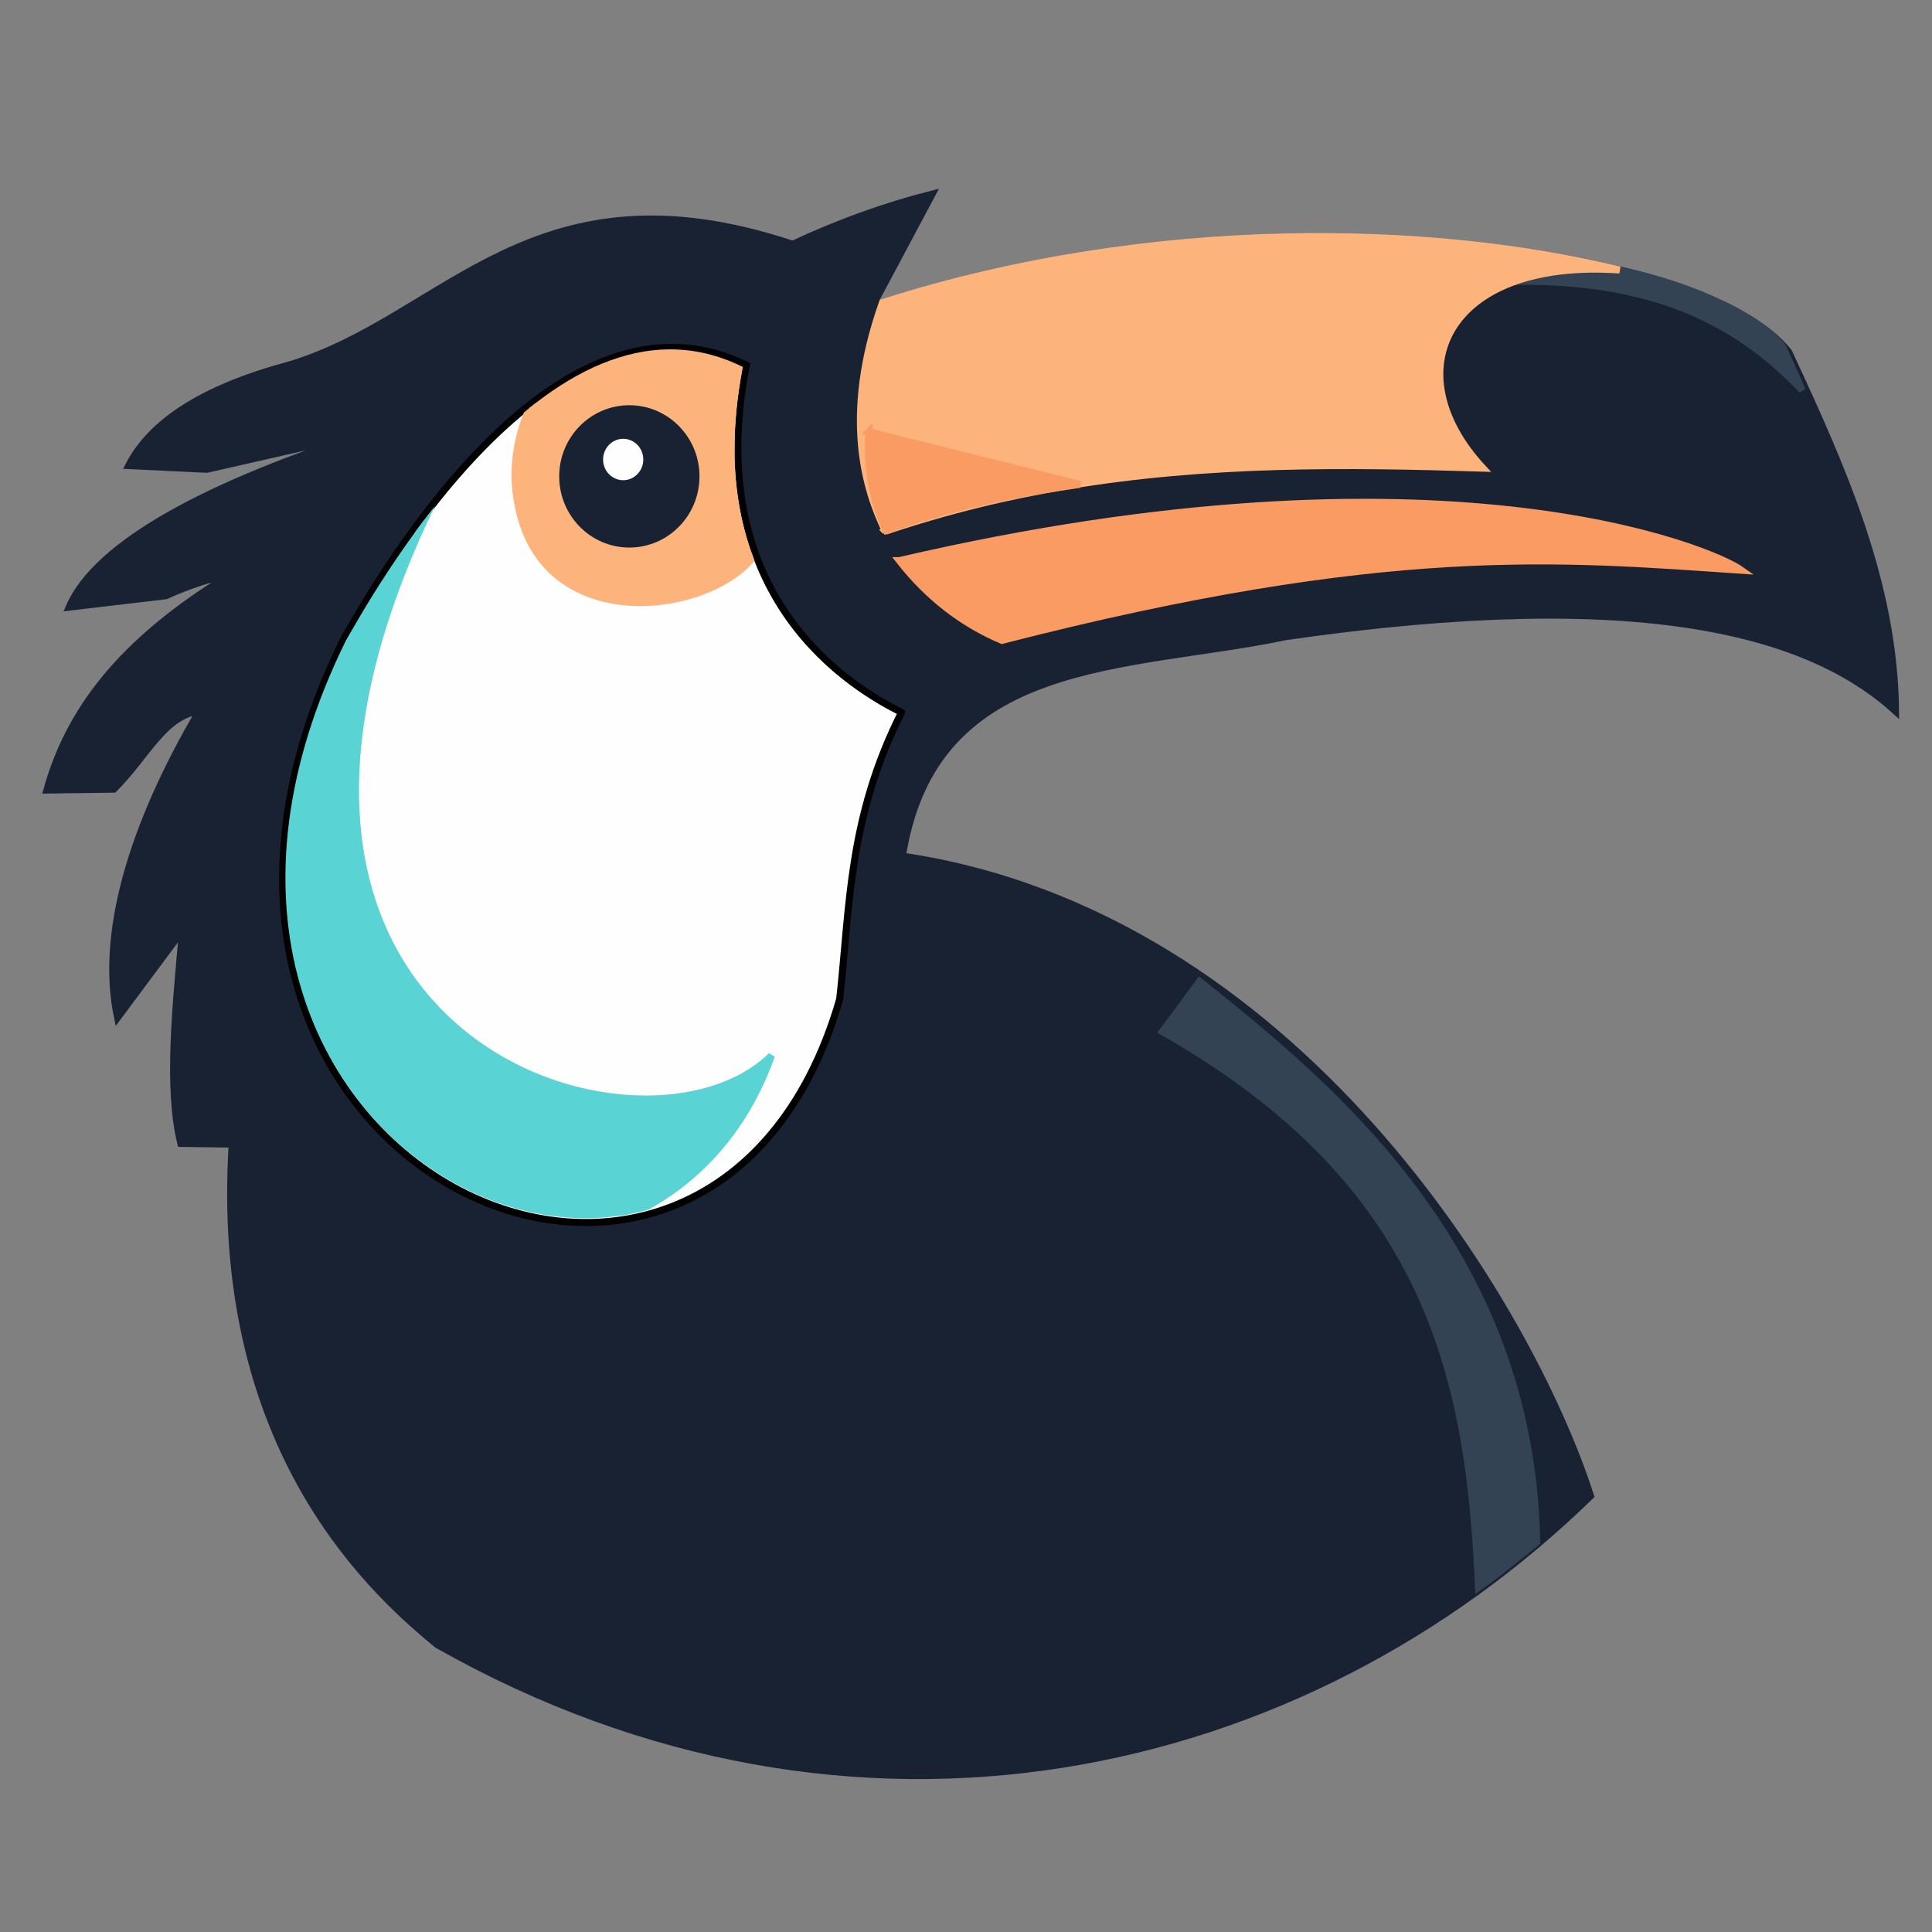 <?xml version="1.0" encoding="UTF-8" standalone="no"?>
<!-- Created with Inkscape (http://www.inkscape.org/) -->

<svg
   width="1080"
   height="1080"
   viewBox="0 0 285.75 285.75"
   version="1.1"
   id="svg1"
   xml:space="preserve"
   xmlns="http://www.w3.org/2000/svg"
   xmlns:svg="http://www.w3.org/2000/svg"><rect x="0" y="0" width="285.75" height="285.75" fill="#808080" stroke="none"/><defs
     id="defs1"><clipPath
       clipPathUnits="userSpaceOnUse"
       id="clipPath10"><path
         style="fill:none;fill-opacity:1;stroke:#000000;stroke-width:0.265"
         d="m 58.37,120.297 c -2.011,3.986 -1.946,7.333 -2.333,10.82 -4.92,17.094 -28.381,5.989 -18.711,-13.599 0.685,-1.141 7.6,-14.046 15.187,-10.324 -1.741,8.865 4.098,12.224 5.857,13.103 z"
         id="path10" /></clipPath><clipPath
       clipPathUnits="userSpaceOnUse"
       id="clipPath11"><path
         style="fill:none;fill-opacity:1;stroke:#000000;stroke-width:0.265"
         d="m 58.37,120.297 c -2.011,3.986 -1.946,7.333 -2.333,10.82 -4.92,17.094 -28.381,5.989 -18.711,-13.599 0.685,-1.141 7.6,-14.046 15.187,-10.324 -1.741,8.865 4.098,12.224 5.857,13.103 z"
         id="path11" /></clipPath><clipPath
       clipPathUnits="userSpaceOnUse"
       id="clipPath12"><path
         style="fill:none;fill-opacity:1;stroke:#000000;stroke-width:0.265"
         d="m 58.37,120.297 c -2.011,3.986 -1.946,7.333 -2.333,10.82 -4.92,17.094 -28.381,5.989 -18.711,-13.599 0.685,-1.141 7.6,-14.046 15.187,-10.324 -1.741,8.865 4.098,12.224 5.857,13.103 z"
         id="path12" /></clipPath><clipPath
       clipPathUnits="userSpaceOnUse"
       id="clipPath13"><path
         style="fill:none;fill-opacity:1;stroke:#000000;stroke-width:0.265"
         d="m 58.37,120.297 c -2.011,3.986 -1.946,7.333 -2.333,10.82 -4.92,17.094 -28.381,5.989 -18.711,-13.599 0.685,-1.141 7.6,-14.046 15.187,-10.324 -1.741,8.865 4.098,12.224 5.857,13.103 z"
         id="path13" /></clipPath></defs><g
     id="layer1"><g
       id="g4"
       transform="matrix(1.042,0,0,1.038,-38.138,-15.319)" /><g
       id="g16"
       transform="translate(71.967,10.451)" /><g
       id="g19"><g
         id="g17"
         transform="matrix(3.919,0,0,3.919,-337.738,-295.473)"><g
           id="g18"
           transform="translate(-3.836,-19.447)"><path
             style="fill:#192232;fill-opacity:1;stroke:#192232;stroke-width:0.265;stroke-opacity:1"
             d="m 98.779,138.021 c -0.689,11.111 4.875,16.559 7.746,18.893 15.739,8.915 32.647,4.988 43.518,-5.615 -2.337,-7.264 -11.183,-21.968 -25.971,-24.146 1.208,-7.609 8.509,-7.039 14.459,-8.283 13.588,-1.971 19.837,-0.093 23.023,2.808 -0.054,-4.862 -2.018,-9.212 -4.034,-13.55 -3.17,-4.06 -20.104,-6.346 -34.571,-1.751 l 2.246,-4.211 c -1.755,0.445 -3.51,1.076 -5.264,1.895 -9.858,-3.273 -13.102,2.796 -19.022,4.562 -3.267,0.877 -5.202,2.165 -6.036,3.79 l 2.948,0.14 6.177,-1.404 c -6.003,1.917 -10.32,4.162 -11.371,6.606 l 3.65,-0.43 c 0.962,-0.441 1.761,-0.664 2.527,-0.842 -4.359,2.621 -6.22,5.31 -7.019,8.175 l 2.527,-0.033 c 1.254,-1.258 1.888,-2.778 3.229,-2.948 -2.578,4.391 -3.752,8.436 -3.088,11.569 l 2.452,-3.295 c -0.251,2.853 -0.581,5.957 -0.065,8.043 z"
             id="path1" /><g
             id="g13"
             transform="translate(-35.566,-17.732)"><path
               style="fill:#fefefe;fill-opacity:1;stroke:#000000;stroke-width:0.265"
               d="m 159.605,139.459 c -2.011,3.986 -1.946,7.333 -2.333,10.82 -4.92,17.094 -28.381,5.989 -18.711,-13.599 0.685,-1.141 7.6,-14.046 15.187,-10.324 -1.741,8.865 4.098,12.224 5.857,13.103 z"
               id="path5-2-6" /><path
               style="fill:#fdb47c;fill-opacity:1;stroke:#fdb47c;stroke-width:0.281;stroke-opacity:1"
               d="m 52.896,106.288 c -1.001,3.32 -0.555,5.704 0.205,7.884 -1.403,2.45 -8.536,3.595 -9.341,-1.998 -0.466,-2.67 1.328,-8.283 9.136,-5.886 z"
               id="path4-1"
               clip-path="url(#clipPath13)"
               transform="matrix(0.974,0,0,0.987,102.467,20.622)" /><ellipse
               style="fill:#192232;fill-opacity:1;stroke:#192232;stroke-width:0.322;stroke-opacity:1"
               id="path2-2"
               cx="48.178"
               cy="111.228"
               rx="2.486"
               ry="2.525"
               clip-path="url(#clipPath12)"
               transform="translate(101.155,19.325)" /><ellipse
               style="fill:#fefefe;fill-opacity:1;stroke:#fefefe;stroke-width:0.275;stroke-opacity:1"
               id="path3-9"
               cx="47.946"
               cy="110.591"
               rx="0.621"
               ry="0.644"
               clip-path="url(#clipPath11)"
               transform="translate(101.155,19.325)" /><path
               style="fill:#59d3d3;fill-opacity:1;stroke:#59d3d3;stroke-width:0.265;stroke-opacity:1"
               d="m 41.488,110.61 c -24.569,26.574 6.458,38.521 12.073,22.742 -5.095,5.001 -23.806,-0.985 -12.073,-22.742 z"
               id="path6-7"
               clip-path="url(#clipPath10)"
               transform="matrix(0.989,0,0,0.99,101.726,20.394)" /></g><path
             style="fill:#344354;fill-opacity:1;stroke:#344354;stroke-width:0.265;stroke-opacity:1"
             d="m 150.481,104.896 c 2.985,0.55 5.684,1.72 6.79,2.984 l 0.761,1.687 c -2.498,-2.61 -5.917,-4.521 -12.502,-4.035 z"
             id="path18" /><path
             style="fill:#fdb47c;fill-opacity:1;stroke:#fdb47c;stroke-width:0.267;stroke-opacity:1"
             d="m 123.435,114.889 c 2.316,-0.784 4.6,-1.332 6.859,-1.71 5.328,-0.891 10.519,-0.833 15.684,-0.67 -3.381,-3.639 -1.4,-7.931 5.163,-7.479 -7.054,-1.704 -17.569,-2.019 -27.82,1.231 -1.537,4.351 -0.612,7.122 0.115,8.629 z"
             id="path14" /><path
             style="fill:#f99b63;fill-opacity:1;stroke:#f99b63;stroke-width:0.265;stroke-opacity:1"
             d="m 123.958,116 c 1.108,1.413 2.409,2.39 3.87,3.01 14.551,-3.738 21.079,-3.109 27.914,-2.646 -1.129,-0.808 -11.311,-5.121 -31.783,-0.364 z"
             id="path15" /><path
             style="fill:#f99b63;fill-opacity:1;stroke:#f99b63;stroke-width:0.265;stroke-opacity:1"
             d="m 122.8,111.138 7.973,1.984 c -2.135,0.299 -4.701,0.775 -7.311,1.739 -0.555,-1.209 -0.723,-2.426 -0.661,-3.724 z"
             id="path16" /><path
             style="fill:#344354;fill-opacity:1;stroke:#344354;stroke-width:0.265;stroke-opacity:1"
             d="m 133.887,133.774 c 10,5.687 11.594,12.937 11.927,20.977 0.883,-0.619 1.482,-1.144 2.198,-1.707 -0.211,-11.156 -7.944,-17.338 -12.722,-21.164 z"
             id="path17" /></g></g></g></g></svg>
